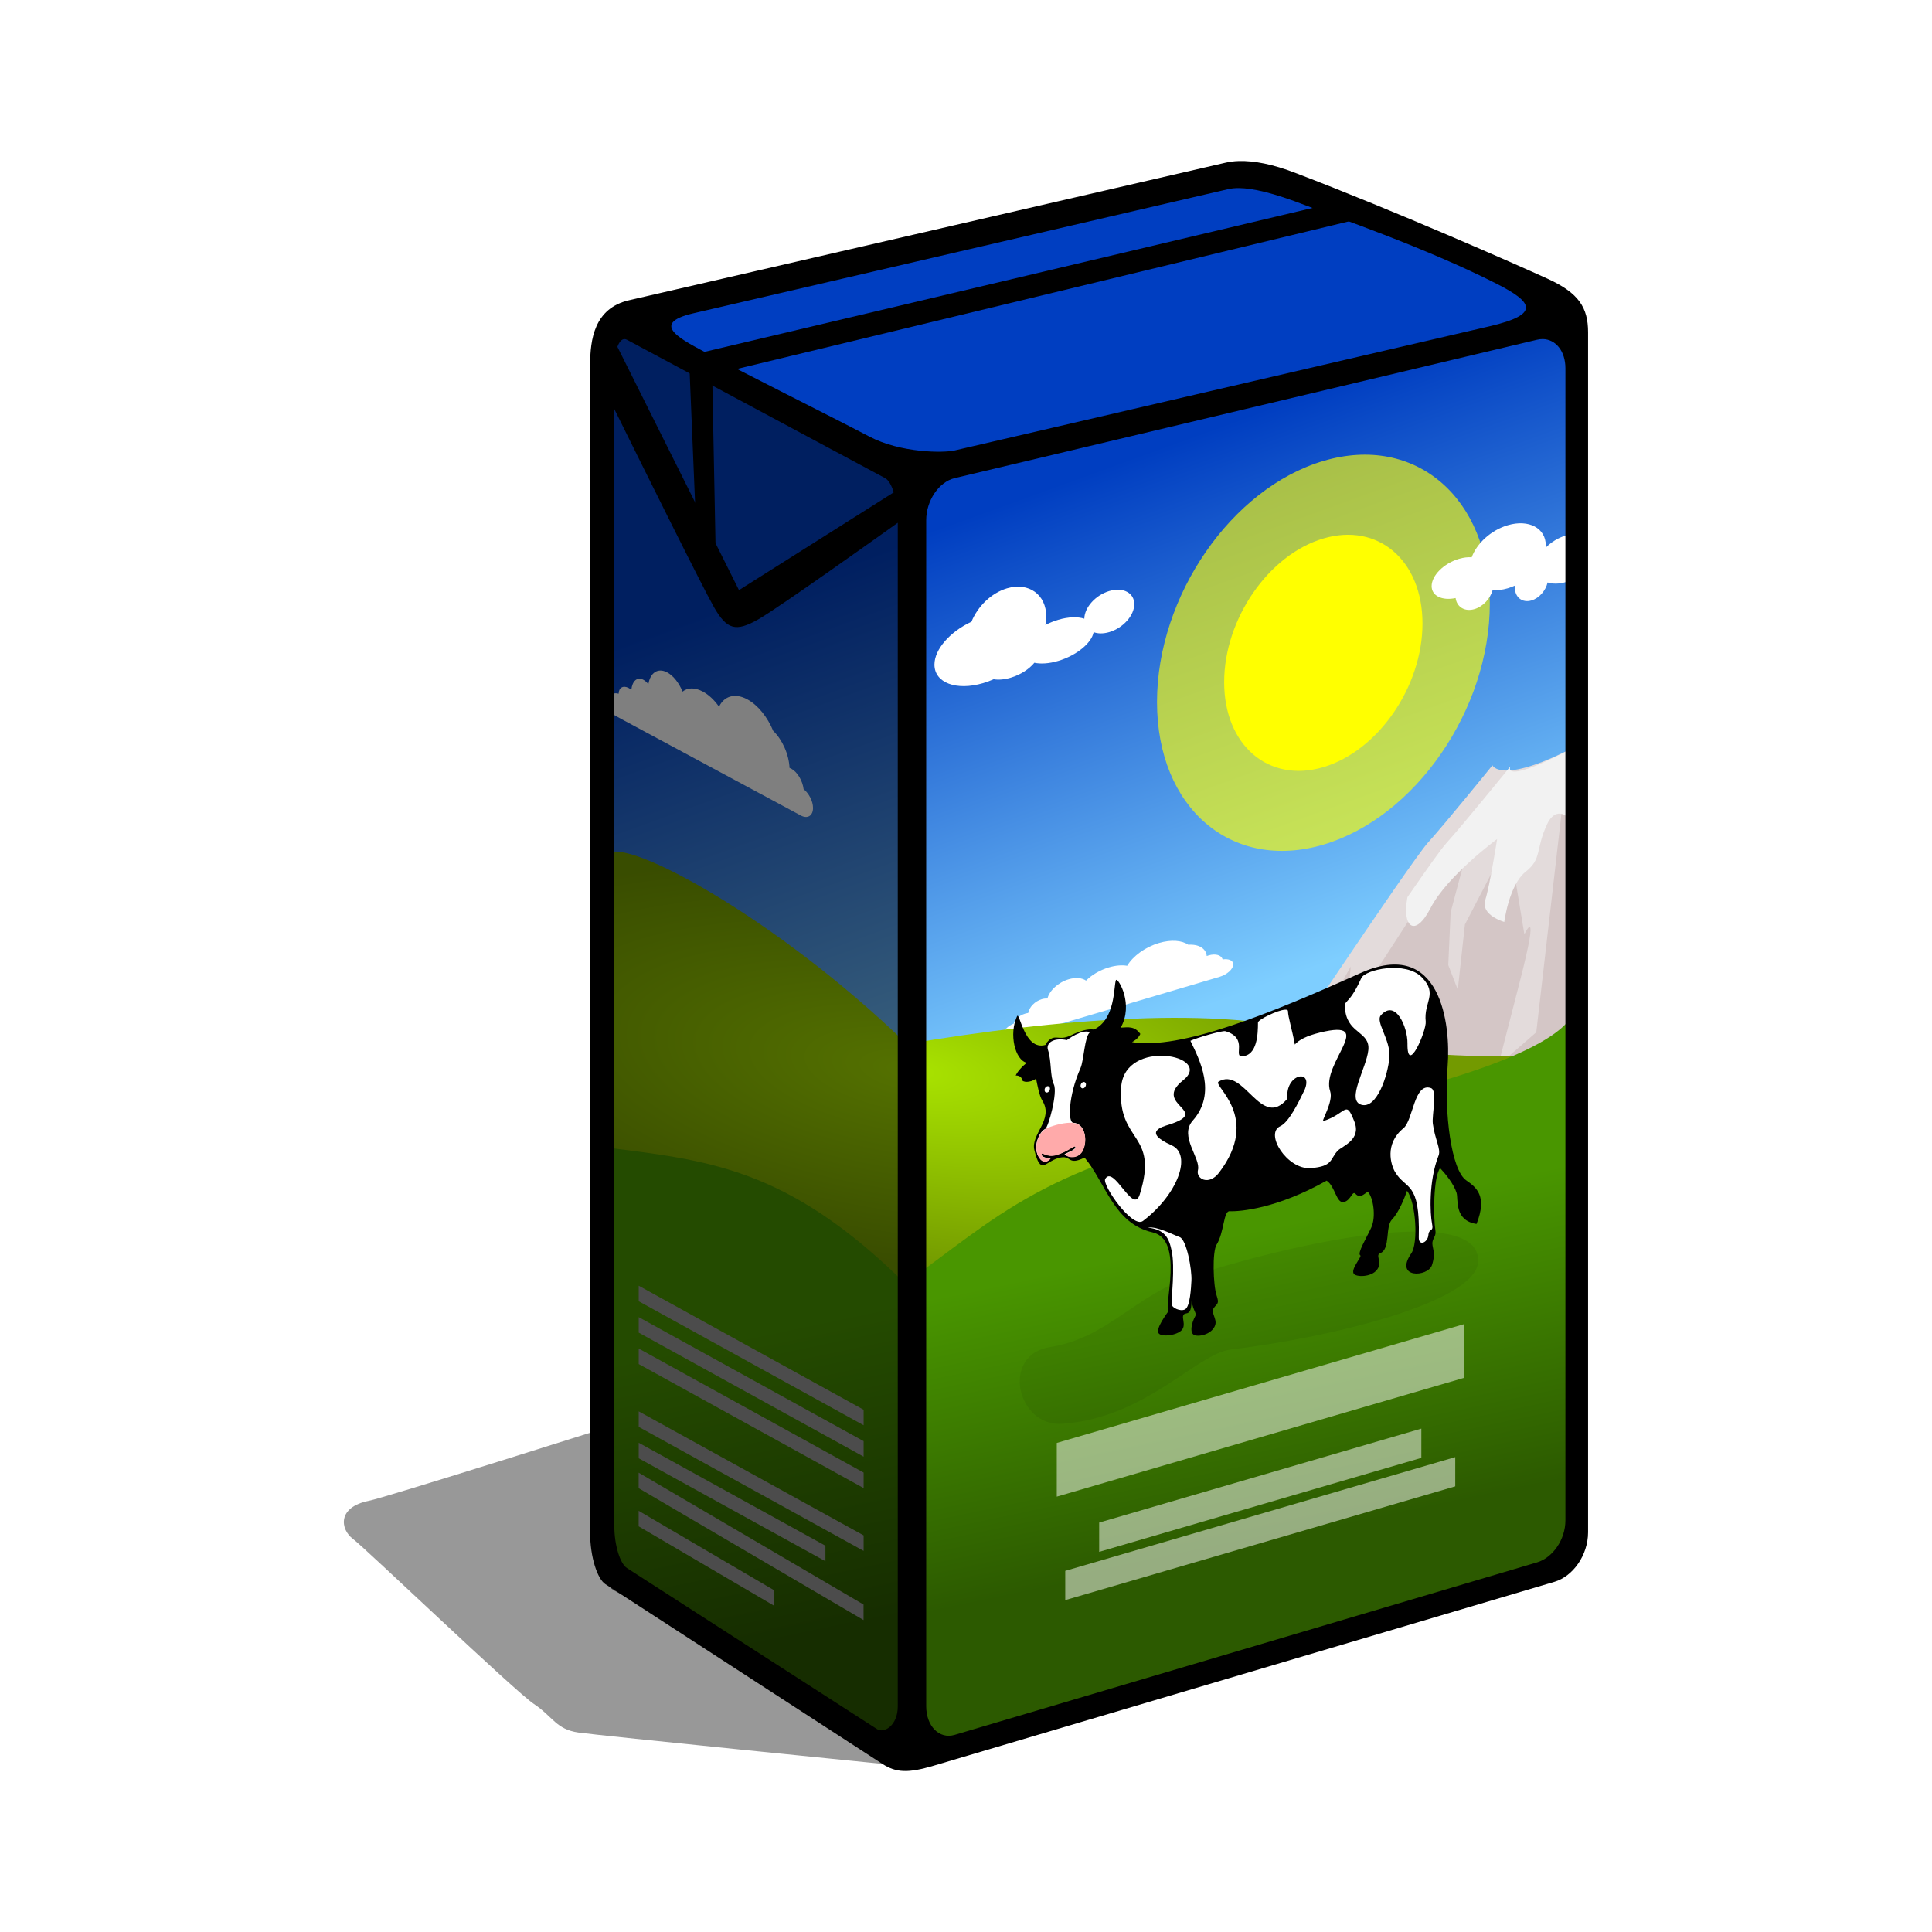 <svg:svg xmlns:dc="http://purl.org/dc/elements/1.1/" xmlns:ns1="http://sodipodi.sourceforge.net/DTD/sodipodi-0.dtd" xmlns:ns2="http://www.inkscape.org/namespaces/inkscape" xmlns:ns4="http://creativecommons.org/ns#" xmlns:rdf="http://www.w3.org/1999/02/22-rdf-syntax-ns#" xmlns:svg="http://www.w3.org/2000/svg" enable-background="new" height="986.956" id="svg2" version="1.1" viewBox="-161.597 46.709 986.956 986.956" width="986.956" ns1:docname="milk-tetra-pack.svg" ns2:export-filename="/home/mim/Documents/vebu/mlich/mlich-packung.png" ns2:export-xdpi="90" ns2:export-ydpi="90" ns2:version="0.48.3.1 r9886">
  <svg:title id="title4055">Milk tetra pack</svg:title>
  <svg:defs id="defs4">
    <svg:filter height="1.562" id="filter4192" width="1.133" x="-.066" y="-.281" ns2:collect="always">
      <svg:feGaussianBlur id="feGaussianBlur4194" stdDeviation="13.027" ns2:collect="always" />
    </svg:filter>
    <svg:filter height="1.691" id="filter4336" width="1.691" x="-.346" y="-.346" ns2:collect="always">
      <svg:feGaussianBlur id="feGaussianBlur4338" stdDeviation="29.35" ns2:collect="always" />
    </svg:filter>
    <svg:linearGradient gradientTransform="matrix(.497 -.114 0 .573 -180.01 393.81)" gradientUnits="userSpaceOnUse" id="linearGradient4537" x1="1456.2" x2="1514.8" y1="11.529" y2="518.51" ns2:collect="always">
      <svg:stop id="stop3995" offset="0" style="stop-color:#003ec1" />
      <svg:stop id="stop3997" offset="1" style="stop-color:#7eceff" />
    </svg:linearGradient>
    <svg:linearGradient gradientTransform="matrix(.829 0 0 .829 83.565 103.14)" gradientUnits="userSpaceOnUse" id="linearGradient4801" x1="404.65" x2="443.78" y1="705.26" y2="891.08" ns2:collect="always">
      <svg:stop id="stop4797" offset="0" style="stop-color:#499600" />
      <svg:stop id="stop4799" offset="1" style="stop-color:#2c5a00" />
    </svg:linearGradient>
    <svg:radialGradient cx="265.75" cy="542.54" gradientTransform="matrix(-.042 .28 -.729 -.11 710.26 578.7)" gradientUnits="userSpaceOnUse" id="radialGradient4811" r="349.3" ns2:collect="always">
      <svg:stop id="stop4805" offset="0" style="stop-color:#a9e300" />
      <svg:stop id="stop4807" offset="1" style="stop-color:#739a00" />
    </svg:radialGradient>
    <svg:filter id="filter4829" ns2:collect="always">
      <svg:feGaussianBlur id="feGaussianBlur4831" stdDeviation="6.779" ns2:collect="always" />
    </svg:filter>
  </svg:defs>
  <ns1:namedview bordercolor="#666666" borderopacity="1.0" id="base" pagecolor="#ffffff" showgrid="false" showguides="true" ns2:current-layer="layer2" ns2:cx="370.20423" ns2:cy="526.18109" ns2:document-units="px" ns2:guide-bbox="true" ns2:pageopacity="0.0" ns2:pageshadow="2" ns2:window-height="772" ns2:window-maximized="1" ns2:window-width="1280" ns2:window-x="0" ns2:window-y="0" ns2:zoom="0.54258886" />
  <svg:g id="layer2" ns2:groupmode="layer" ns2:label="kuh">
    <svg:g id="g3923">
      <svg:path d="m250.38 1019.1s-176.05-17.605-189.74-19.561c-13.694-1.95-15.651-9.77-27.387-17.6-11.736-7.82-103.67-95.84-111.5-101.71-7.824-5.868-9.78-19.561 9.78-23.473 19.561-3.912 453.81-142.79 453.81-142.79s-66.506 299.28-134.97 305.15z" id="path4815" style="filter:url(#filter4829);opacity:.636;fill:#000000" transform="matrix(.829 0 0 .829 83.565 103.14)" />
      <svg:path d="m479.73 135.66 151.73 64.811c-27.963-15.236 9.974 14.972 9.974 18.917v567.03c0 3.946-2.28 7.644-5.112 8.293l-339.74 77.818c-2.83 0.65-147.67-223.76-149.65-201.97l1.98-458.13c0-3.946 287.47-79.361 330.82-76.768z" id="rect3991" style="fill:url(#linearGradient4537)" ns1:nodetypes="ccccccccc" />
      <svg:g id="g4340" transform="matrix(.497 -.147 0 .573 -260.59 638.58)">
        <svg:path d="m1641.3-30.876c0 56.295-45.636 101.93-101.93 101.93-56.295 0-101.93-45.636-101.93-101.93 0-56.295 45.636-101.93 101.93-101.93 56.295 0 101.93 45.636 101.93 101.93z" id="path4256" style="fill:#ffff00" transform="translate(20,-20)" ns1:cx="1539.3392" ns1:cy="-30.876499" ns1:rx="101.93155" ns1:ry="101.93155" ns1:type="arc" />
        <svg:path d="m1641.3-30.876c0 56.295-45.636 101.93-101.93 101.93-56.295 0-101.93-45.636-101.93-101.93 0-56.295 45.636-101.93 101.93-101.93 56.295 0 101.93 45.636 101.93 101.93z" id="path4256-4" style="opacity:.8;filter:url(#filter4336);fill:#ffff00" transform="matrix(1.678 0 0 1.678 -1023.6 .933)" ns1:cx="1539.3392" ns1:cy="-30.876499" ns1:rx="101.93155" ns1:ry="101.93155" ns1:type="arc" />
      </svg:g>
      <svg:path d="m647.03 426.05c-41.782 22.605-46.227 11.624-46.227 11.624s-24.002 29.643-32.892 39.445c-8.89 9.802-84.453 123.35-84.453 123.35l161.53 5.751 2.047-180.17z" id="path4036" style="fill:#e3dbdb" ns1:nodetypes="ccsccc" />
      <svg:path d="m523.56 595.1 18.227-53.014 29.164-45.043 20.658-29.921-12.152 45.614-1.215 26.972 4.861 12.569 3.646-33.294 14.582-28.124 10.936 3.769 4.861 29.377s8.506-17.923-2.43 24.53-10.936 42.453-10.936 42.453l19.442-16.956 13.367-116.01 9.698-11.895-1.764 165.85-130.66 19.608 8.506-30.529-6.076-38.822 12.152-21.803-4.861 54.663z" id="path4072" style="fill:#d4c6c6" ns1:nodetypes="cccccccccccscccccccccc" />
      <svg:path d="m430.48 528.44c-7.145 2.113-13.321 6.723-16.27 11.641-2.609-0.454-5.841-0.223-9.337 0.812-4.638 1.372-8.798 3.877-11.673 6.755-2.029-1.405-5.24-1.752-8.855-0.683-5.355 1.584-9.823 5.749-10.876 9.842-0.883-0.077-1.865 0.026-2.898 0.332-3.508 1.038-6.41 4.066-6.921 7.05-0.488 0.065-1.002 0.172-1.533 0.328-3.149 0.931-5.706 3.182-5.79 5.072-2.783 1.171-4.838 2.963-4.838 4.375 0 1.684-13.969 8.401 6.519 2.341l103.39-30.582c3.869-1.144 7.007-3.984 7.007-6.342 0-2.027-2.323-3.037-5.432-2.554-0.608-2.195-3.569-3.12-7.131-2.067-0.335 0.099-0.666 0.213-0.989 0.339-0.331-3.922-4.185-6.14-9.411-5.766-3.263-2.248-8.749-2.732-14.966-0.893z" id="path4074" style="fill:#ffffff" ns1:nodetypes="ccscscscscszzscsccc" />
      <svg:path d="m148.82 482.84c9.721-8.53 86.43 32.932 152.83 97.212 76.299-12.94 162.09-19.974 209.76-4.879 51.949 16.446 133.96 9.781 133.96 9.781l-501.38 237.15 4.818-339.26z" id="path4123" style="fill:url(#radialGradient4811)" ns1:nodetypes="ccsccc" />
      <svg:path d="m642.36 566.02c2.97 33.66-0.326 157.66-4.284 275.08-55.437 22.376-230.34 69.847-332.97 100.92-42.248-23.374-104.09-57.891-157.15-92.132-3.556-71.861-2.285-147.41-1.465-217.2 53.041 6.818 93.582 9.816 154.2 69.604 45.89-32.496 71.606-62.109 177.12-81.286 167.66-30.472 160.59-56.97 164.55-54.99z" id="path4034" style="fill:url(#linearGradient4801)" ns1:nodetypes="ccccccsc" />
      <svg:path d="m1297 739.62c-50.901-3.21-34.246 64.217 12.216 70.855 85.515 12.216 139.08-35.118 173.47-31.763 100.17 9.773 250.22 8.148 254.1-26.876 5.449-49.244-168.53-56.885-293.19-46.422-58.837 4.938-87.524 37.931-146.6 34.206z" id="path4182" style="opacity:.253;filter:url(#filter4192);fill:#000000" transform="matrix(.497 -.114 0 .573 -269.76 458.91)" ns1:nodetypes="csssss" />
      <svg:path d="m609.98 438.21s-24.013 29.632-32.903 39.435c-2.454 2.706-10.066 13.444-19.692 27.394-2.921 15.421 3.909 20.896 11.796 5.576 8.506-16.523 34.022-35.287 34.022-35.287s-3.647 23.491-6.077 31.214c-2.43 7.722 9.729 11.132 9.729 11.132s2.42-18.925 10.926-25.643c8.506-6.718 4.866-11.248 10.942-24.25 6.076-13.002 17.012 0.58 13.366 7.261-2.209 4.048-3.178 13.353 4.918 9.054l-0.966-57.514c-41.782 22.605-36.062 11.629-36.062 11.629z" id="path4038" style="fill:#f2f2f2" ns1:nodetypes="cscscscsssccc" />
      <svg:path d="m352.83 347.25c-8.035 2.377-14.97 9.214-18.169 17.072-10.848 5.026-18.899 14.029-18.899 21.91 0 9.283 11.156 13.504 24.914 9.435 1.83-0.541 3.613-1.21 5.331-1.971 2.423 0.403 5.396 0.195 8.641-0.764 5.073-1.5 9.542-4.435 12.154-7.662 3.224 0.709 7.487 0.455 12.154-0.926 9.384-2.776 17.117-9.143 18.122-14.694 2.19 0.808 4.971 0.859 8.004-0.038 7.047-2.084 12.76-8.47 12.76-14.272 0-5.802-5.713-8.808-12.76-6.724-6.995 2.069-12.678 8.379-12.76 14.147-3.329-1.086-8.082-0.995-13.366 0.568-2.299 0.68-4.487 1.596-6.512 2.643 0.284-1.445 0.435-2.892 0.435-4.339 0-11.217-8.976-17.66-20.049-14.385z" id="path4101" style="fill:#ffffff" />
      <svg:path d="m608.63 315.02c-8.553 2.53-15.816 9.248-18.417 16.376-1.944-0.144-4.147 0.098-6.497 0.793-7.718 2.283-13.972 8.517-13.972 13.932 0 5.004 5.345 7.549 12.247 6.105 0.641 4.599 4.697 7.102 9.62 5.646 4.376-1.294 8.075-5.311 9.294-9.682 2.367 0.15 4.98-0.147 7.724-0.959 1.266-0.375 2.5-0.835 3.699-1.381-0.032 0.334-0.062 0.67-0.062 1.004 0 5.028 3.804 7.976 8.502 6.586 3.937-1.165 7.252-5.012 8.222-9.186 2.586 0.835 5.853 0.831 9.403-0.219 8.389-2.481 7.128-8.59 7.128-15.165 0-6.575 1.261-11.125-7.128-8.644-4.017 1.188-7.666 3.479-10.382 6.278 0.031-0.377 0.062-0.754 0.062-1.129 0-8.896-8.705-13.531-19.443-10.354z" id="path4111" style="fill:#ffffff" ns1:nodetypes="cccscscccsscssscscc" ns2:connector-curvature="0" />
      <svg:path d="m220.13 403.95c-6.33-3.403-11.802-1.643-14.415 3.785-2.312-3.313-5.175-6.076-8.273-7.741-4.109-2.209-7.795-2.038-10.342 0.019-1.798-4.354-4.642-8.073-7.845-9.795-4.744-2.55-8.703 0.124-9.636 6.012-0.782-0.991-1.653-1.776-2.568-2.267-3.108-1.671-5.679 0.613-6.132 5.154-0.432-0.366-0.888-0.688-1.358-0.941-2.79-1.5-5.056-0.193-5.13 2.917-2.466-0.738-4.287 0.284-4.287 2.668 0 2.845-12.376 0.559 5.776 10.317 18.152 9.758 88.177 47.399 91.605 49.242 3.428 1.843 6.208 0.108 6.208-3.875 0-3.424-2.058-7.397-4.812-9.614-0.539-4.302-3.162-8.754-6.318-10.45-0.297-0.159-0.59-0.29-0.876-0.392-0.294-6.949-3.708-14.456-8.338-18.924-2.891-6.981-7.751-13.153-13.26-16.114z" id="path4074-5" style="fill:#ffffff" ns1:nodetypes="ccscscscscszzscsccc" />
      <svg:path d="m471.41 128.97c-2.507 0.066-4.763 0.353-6.805 0.824l-304.89 70.303c-17.75 4.093-19.841 20.159-19.841 33.003v596.79c0 12.13 3.681 23.425 7.808 26.091l141.43 91.774c7.107 4.613 13.299 4.79 26.144 0.985l317.31-93.994c9.334-2.765 17.101-13.537 17.101-25.303v-612.96c0-12.645-4.732-20.092-20.593-27.344-15.861-7.252-78.395-34.846-128.68-53.99-11.826-4.606-21.47-6.376-28.992-6.178zm0.071 13.824c6.814 0.088 17.212 2.325 34.095 8.9 13.394 5.216 61.254 21.527 97.612 40.094 17.967 9.175 22.646 15.455-3.886 21.614l-273.23 63.427c-5.702 1.324-27.53 1.31-43.55-7.091-20.942-10.982-64.303-32.55-81.728-41.956-12.975-7.004-31.739-15.558-8.273-21.005l273.23-63.43c1.583-0.367 3.459-0.584 5.73-0.555zm155.02 77.126c6.627 0.101 11.586 6.175 11.586 14.917v588.52c0 9.991-6.579 19.141-14.505 21.489l-297.51 88.121c-7.926 2.348-14.523-4.604-14.523-14.594v-605.92c0-9.991 6.481-19.577 14.523-21.489l297.51-70.697c1.005-0.239 1.972-0.355 2.919-0.34zm-469.15 0.018c0.42-0.014 0.861 0.083 1.307 0.322l131.92 70.715c1.708 0.915 3.255 3.617 4.405 7.252l-79.077 49.943-62.102-124.29c0.909-2.45 2.13-3.891 3.546-3.94zm-5.121 35.743c16.58 33.535 45.108 91.036 50.892 101.16 6.603 11.554 11.17 12.816 22.724 6.214 10.8-6.171 64.038-44.188 71.181-49.298v604.63c0 9.991-7.127 13.866-10.529 11.675l-127.84-82.33c-3.402-2.19-6.429-11.48-6.429-21.471v-570.57z" id="rect3806-27-2" style="fill:#000000" />
      <svg:rect height="7.92" id="rect4571" style="fill:#999999" transform="matrix(.876 .483 0 1 0 0)" width="131.16" x="188" y="612.72" />
      <svg:rect height="7.92" id="rect4571-6" style="fill:#999999" transform="matrix(.876 .483 0 1 0 0)" width="131.16" x="188" y="628.76" />
      <svg:rect height="7.92" id="rect4571-6-1" style="fill:#999999" transform="matrix(.876 .483 0 1 0 0)" width="131.16" x="188" y="644.81" />
      <svg:rect height="7.92" id="rect4571-6-1-0" style="fill:#999999" transform="matrix(.876 .483 0 1 0 0)" width="131.16" x="188" y="676.9" />
      <svg:rect height="7.92" id="rect4571-6-1-0-1" style="fill:#999999" transform="matrix(.876 .483 0 1 0 0)" width="108.88" x="188" y="692.94" />
      <svg:rect height="7.92" id="rect4571-6-1-0-6" style="fill:#999999" transform="matrix(.863 .506 0 1 0 0)" width="133.12" x="190.8" y="702.48" />
      <svg:rect height="7.92" id="rect4571-6-1-0-6-1" style="fill:#999999" transform="matrix(.863 .506 0 1 0 0)" width="80.224" x="190.8" y="721.96" />
      <svg:path d="m194.31 323.38-3.96-95.039 334.62-79.199 13.86 7.92-336.6 81.179 1.98 100.98-9.9-15.84z" id="path4727" style="fill:#000000" ns1:nodetypes="ccccccc" />
      <svg:rect height="643.33" id="rect4813" rx="8.008" ry="8.303" style="opacity:.5;fill:#000000" transform="matrix(.882 .471 0 1 0 0)" width="176.43" x="164.59" y="134.65" />
      <svg:g id="g3039">
        <svg:path d="m408.63 547.26c-0.077 0.031-0.141 0.108-0.187 0.24-1.179 3.383-0.2 19.912-11.206 25.139-2.986-0.381-6.355 0.344-12.169 3.128-6.087 2.914-7.721-1.474-11.936 3.54-0.197 0.235-0.411 0.643-0.622 1.181-10.858 3.218-13.262-17.418-14.563-14.633-4.217 9.03-1.061 22.39 4.965 23.75-4.636 3.772-5.63 6.521-5.63 6.521s2.861-0.182 3.212 2.167c0.191 1.277 3.963 1.75 7.17-0.557 0.747 3.533 1.64 8.702 3.211 11.225 6.029 9.675-6.072 17.069-4.07 25.253 3.196 13.061 5.268 6.078 12.294 4.063 7.026-2.014 4.217 4.294 13.351-0.227 11.043 13.284 14.879 33.7 34.768 38.203 16.145 3.655 5.623 37.591 8.082 40.267-2.864 4.01-7.413 10.67-4.213 11.905 3.311 1.278 8.153-0.091 10.187-1.527 4.398-3.106-1.05-8.685 3.165-9.246 2.991-0.398 2.462-5.01 2.813-8.33-0.351 6.154 2.81 7.859 1.756 9.72-1.813 3.202-3.168 8.762-0.357 9.738 2.81 0.976 9.143-0.751 10.538-5.19 1.029-3.277-2.456-6.317-0.699-8.743s2.879-1.955 1.399-6.394c-1.756-5.266-2.246-22.348 0-25.923 3.864-6.149 3.507-17.222 6.63-17.083 5.284 0.234 24.293-1.328 49.586-15.625 4.567 3.003 4.908 12.233 9.123 10.863 3.448-1.121 3.99-5.899 5.626-4.119 2.459 2.676 4.569-0.23 6.326-1.037 2.81 3.001 4.215 12.789 1.756 18.211-2.459 5.422-7.374 13.301-5.626 14.259 1.056 0.579-5.423 7.429-3.143 9.614 1.692 1.622 9.961 1.499 12.275-3.216 1.741-3.547-1.471-6.563 1.064-7.533 5.269-2.017 2.455-13.511 5.968-17.15s6.319-10.756 7.724-14.722c4.567 6.242 5.761 26.758 2.17 31.97-8.97 13.017 8.488 12.193 10.533 6.064 2.342-7.02-0.368-9.211 0.342-12.191 0.499-2.097 1.856-2.896 1.424-5.617-1.054-6.642-1.119-26.938 2.393-31.792 2.81 3.001 7.019 8.116 8.424 12.653 0.994 3.208-1.397 14.085 10.196 15.884 5.621-14.245-0.069-18.688-5.269-22.28-7.574-5.232-11.388-34.077-9.481-58.56 1.628-20.896-3.395-65.867-44.621-47.286-46.971 21.17-92.02 39.248-116.63 35.223 0 0 3.205-1.563 4.254-4.177-2.914-4.061-6.053-3.435-10.018-3.219 6.664-11.959-1.085-24.893-2.287-24.403v-0z" id="path2918" style="fill:#000000" ns1:nodetypes="cscsscsccscssscscssscssssssscsscsssssscsssscscsssccccc" />
        <svg:g id="g3782" transform="matrix(.497 -.114 0 .573 288.81 356.52)">
          <svg:path d="m190.38 424.44c-14.483-5.351-21.684-1.373-19.449 4.944 3.76 10.624 1.99 23.716 6.029 31.913 4.106 8.334-5.706 37.273-8.862 37.913-6.168 1.251-13.581 13.441-6.249 24.343 5.8 8.626 11.708 2.975 11.708 2.975s-9.035-2.055-9.261-5.322c-0.226-3.267 4.777 3.928 15.06 3.396 12.314-0.637 19.168-5.668 19.704-3.251 0.536 2.417-5.569 2.988-11.127 4.322 4.944 4.944 15.096 6.442 18.921 0.05 5.033-8.41 1.578-23.61-9.839-26.205-5.76-1.309-5.292-25.071 7.321-47.281 3.598-6.337 4.187-27.89 9.789-30.044-8.205-4.923-23.744 2.248-23.744 2.248z" id="path3743" style="fill:#ffffff" ns1:nodetypes="cssssczszcssscc" />
          <svg:path d="m172.97 464.36c0 1.541-1.249 2.79-2.79 2.79s-2.79-1.249-2.79-2.79 1.249-2.79 2.79-2.79 2.79 1.249 2.79 2.79z" id="path3746" style="fill:#ffffff" ns1:cx="170.17972" ns1:cy="464.36417" ns1:rx="2.7898316" ns1:ry="2.7898316" ns1:type="arc" />
          <svg:path d="m172.97 464.36c0 1.541-1.249 2.79-2.79 2.79s-2.79-1.249-2.79-2.79 1.249-2.79 2.79-2.79 2.79 1.249 2.79 2.79z" id="path3746-0" style="fill:#ffffff" transform="translate(37.004 3.639)" ns1:cx="170.17972" ns1:cy="464.36417" ns1:rx="2.7898316" ns1:ry="2.7898316" ns1:type="arc" />
          <svg:path d="m273.53 608.12c17.824 5.463 21.824 13.735 24.583 25.871 3.49 15.35-0.422 42.239-0.094 47.491 0.183 2.93 8.811 8.464 13.785 7.221 5.251-1.313 6.169-18.242 6.564-24.173 0.656-9.847-5.003-37.833-12.097-41.38-6.564-3.282-22.768-14.246-32.742-15.029z" id="path3770" style="fill:#ffffff" ns1:nodetypes="csssssc" />
          <svg:path d="m309.84 484.04c32.3-15.766-59.972-49.718-63.674-6.715-4.272 49.624 39.317 47.935 19.037 99.778-6.631 16.95-26.826-32.29-35.447-21.006-3.434 4.495 27.931 50.151 38.82 45.158 35.233-16.156 51.084-48.839 29.431-61.58-30.832-18.143-8.849-18.488-2.885-18.945 45-3.45-17.582-20.924 14.718-36.69z" id="path3772" style="fill:#ffffff" ns1:nodetypes="zssssssz" ns2:connector-curvature="0" />
          <svg:path d="m495.03 562.66c-3.799 0.167-13.938 5.065-13.938 6.594 0 5.695-0.314 16.92-8.156 17.219-4.63 0.176 3.372-9.237-8.469-12.812-1.563-0.472-14.968 3.481-17.906 4.906 4.571 9.49 13.687 26.718 1.188 40.812-7.113 8.02 4.225 19.161 2.656 25.312-1.124 4.406 5.563 8.165 10.781 1.312 21.827-28.664-3.53-44.546-0.219-46.562 13.022-7.929 21.65 24.99 35.188 8.688-1.3-12.794 13.36-15.469 8.781-4.5-3.265 6.769-8.083 16.593-12.438 18.594-8.162 3.751 3.512 22.26 15.438 21.438 11.753-0.81 9.898-4.771 13.969-8.938 2.261-2.315 12.094-5.546 8.5-14.75-4.566-11.691-3.764-4.271-15.844-0.375-1.455 0.469 5.246-9.934 3.438-15.219-4.897-14.307 24.459-37.273-5.219-30.031-6.888 1.681-10.818 3.787-12.844 6.125-1.377-7.597-3.5-14.201-3.5-17.062 0-0.564-0.53-0.789-1.406-0.75z" id="path3774" style="fill:#ffffff" transform="matrix(2.011 .4 0 1.744 -580.71 -737.3)" ns1:nodetypes="sssscssssccssssssscss" ns2:connector-curvature="0" />
          <svg:path d="m555.34 441.22c-16.604-18.29-58.387-18.68-62.361-11.816-14.441 24.944-18.937 13.174-16.311 26.959 3.878 20.361 25.501 22.93 23.532 38.684-1.969 15.754-22.975 40.042-7.221 47.263 15.754 7.221 27.476-20.582 28.883-36.76 1.313-15.098-14.665-34.427-8.757-39.022 15.107-11.75 27.543 16.102 27.33 30.545-0.435 29.517 19.754-7.832 18.75-15.77-2.253-17.815 12.758-21.793-3.845-40.083z" id="path3778" style="fill:#ffffff" ns1:nodetypes="zssssssssz" ns2:connector-curvature="0" />
          <svg:path d="m564.53 541.66c-17.359-8.693-18.17 25.057-28.227 30.196-19.714 10.072-12.869 30.23-8.628 37.277 11.184 18.585 25.876 12.632 24.382 63.157-0.24 8.116 9.19 6.564 9.847 0 0.656-6.564 5.727-1.132 3.758-9.666s-3.667-38.435 6.745-59.259c2.626-5.252-3.838-15.353-5.908-29.539-1.172-8.035 5.124-28.613-1.969-32.165z" id="path3780" style="fill:#ffffff" ns1:nodetypes="cssssssss" />
        </svg:g>
        <svg:path d="m385.19 620.25c-4.51 0.09-9.61 1.67-12.53 3.06-0.09 0.11-0.18 0.22-0.25 0.25-3.07 1.42-6.74 9.24-3.1 14.66 2.89 4.28 5.81 0.37 5.81 0.37s-4.48-0.15-4.59-2c-0.11-1.84 2.36 1.73 7.47 0.25 6.12-1.76 9.55-5.45 9.81-4.12 0.27 1.32-2.76 2.35-5.53 3.75 2.46 2.27 7.5 1.97 9.41-2.13 2.5-5.39 0.8-13.72-4.88-13.9-0.18-0.01-0.37-0.05-0.53-0.16-0.36-0.01-0.72-0.04-1.09-0.03z" id="path3743-8" style="fill:#ffaaaa" />
      </svg:g>
      <svg:g id="g3123" style="opacity:.5" transform="translate(4.331 11.55)">
        <svg:rect height="27.43" id="rect3085" style="color:#000000;enable-background:accumulate;fill:#ffffff" transform="matrix(.96 -.28 0 1 0 0)" width="216.56" x="389.5" y="881.34" />
        <svg:rect height="14.944" id="rect3085-2" style="color:#000000;enable-background:accumulate;fill:#ffffff" transform="matrix(.96 -.28 0 1 0 0)" width="171.44" x="412.06" y="928.34" />
        <svg:rect height="14.944" id="rect3085-2-2" style="color:#000000;enable-background:accumulate;fill:#ffffff" transform="matrix(.96 -.28 0 1 0 0)" width="207.53" x="394.01" y="947.95" />
      </svg:g>
    </svg:g>
  </svg:g>
</svg:svg>